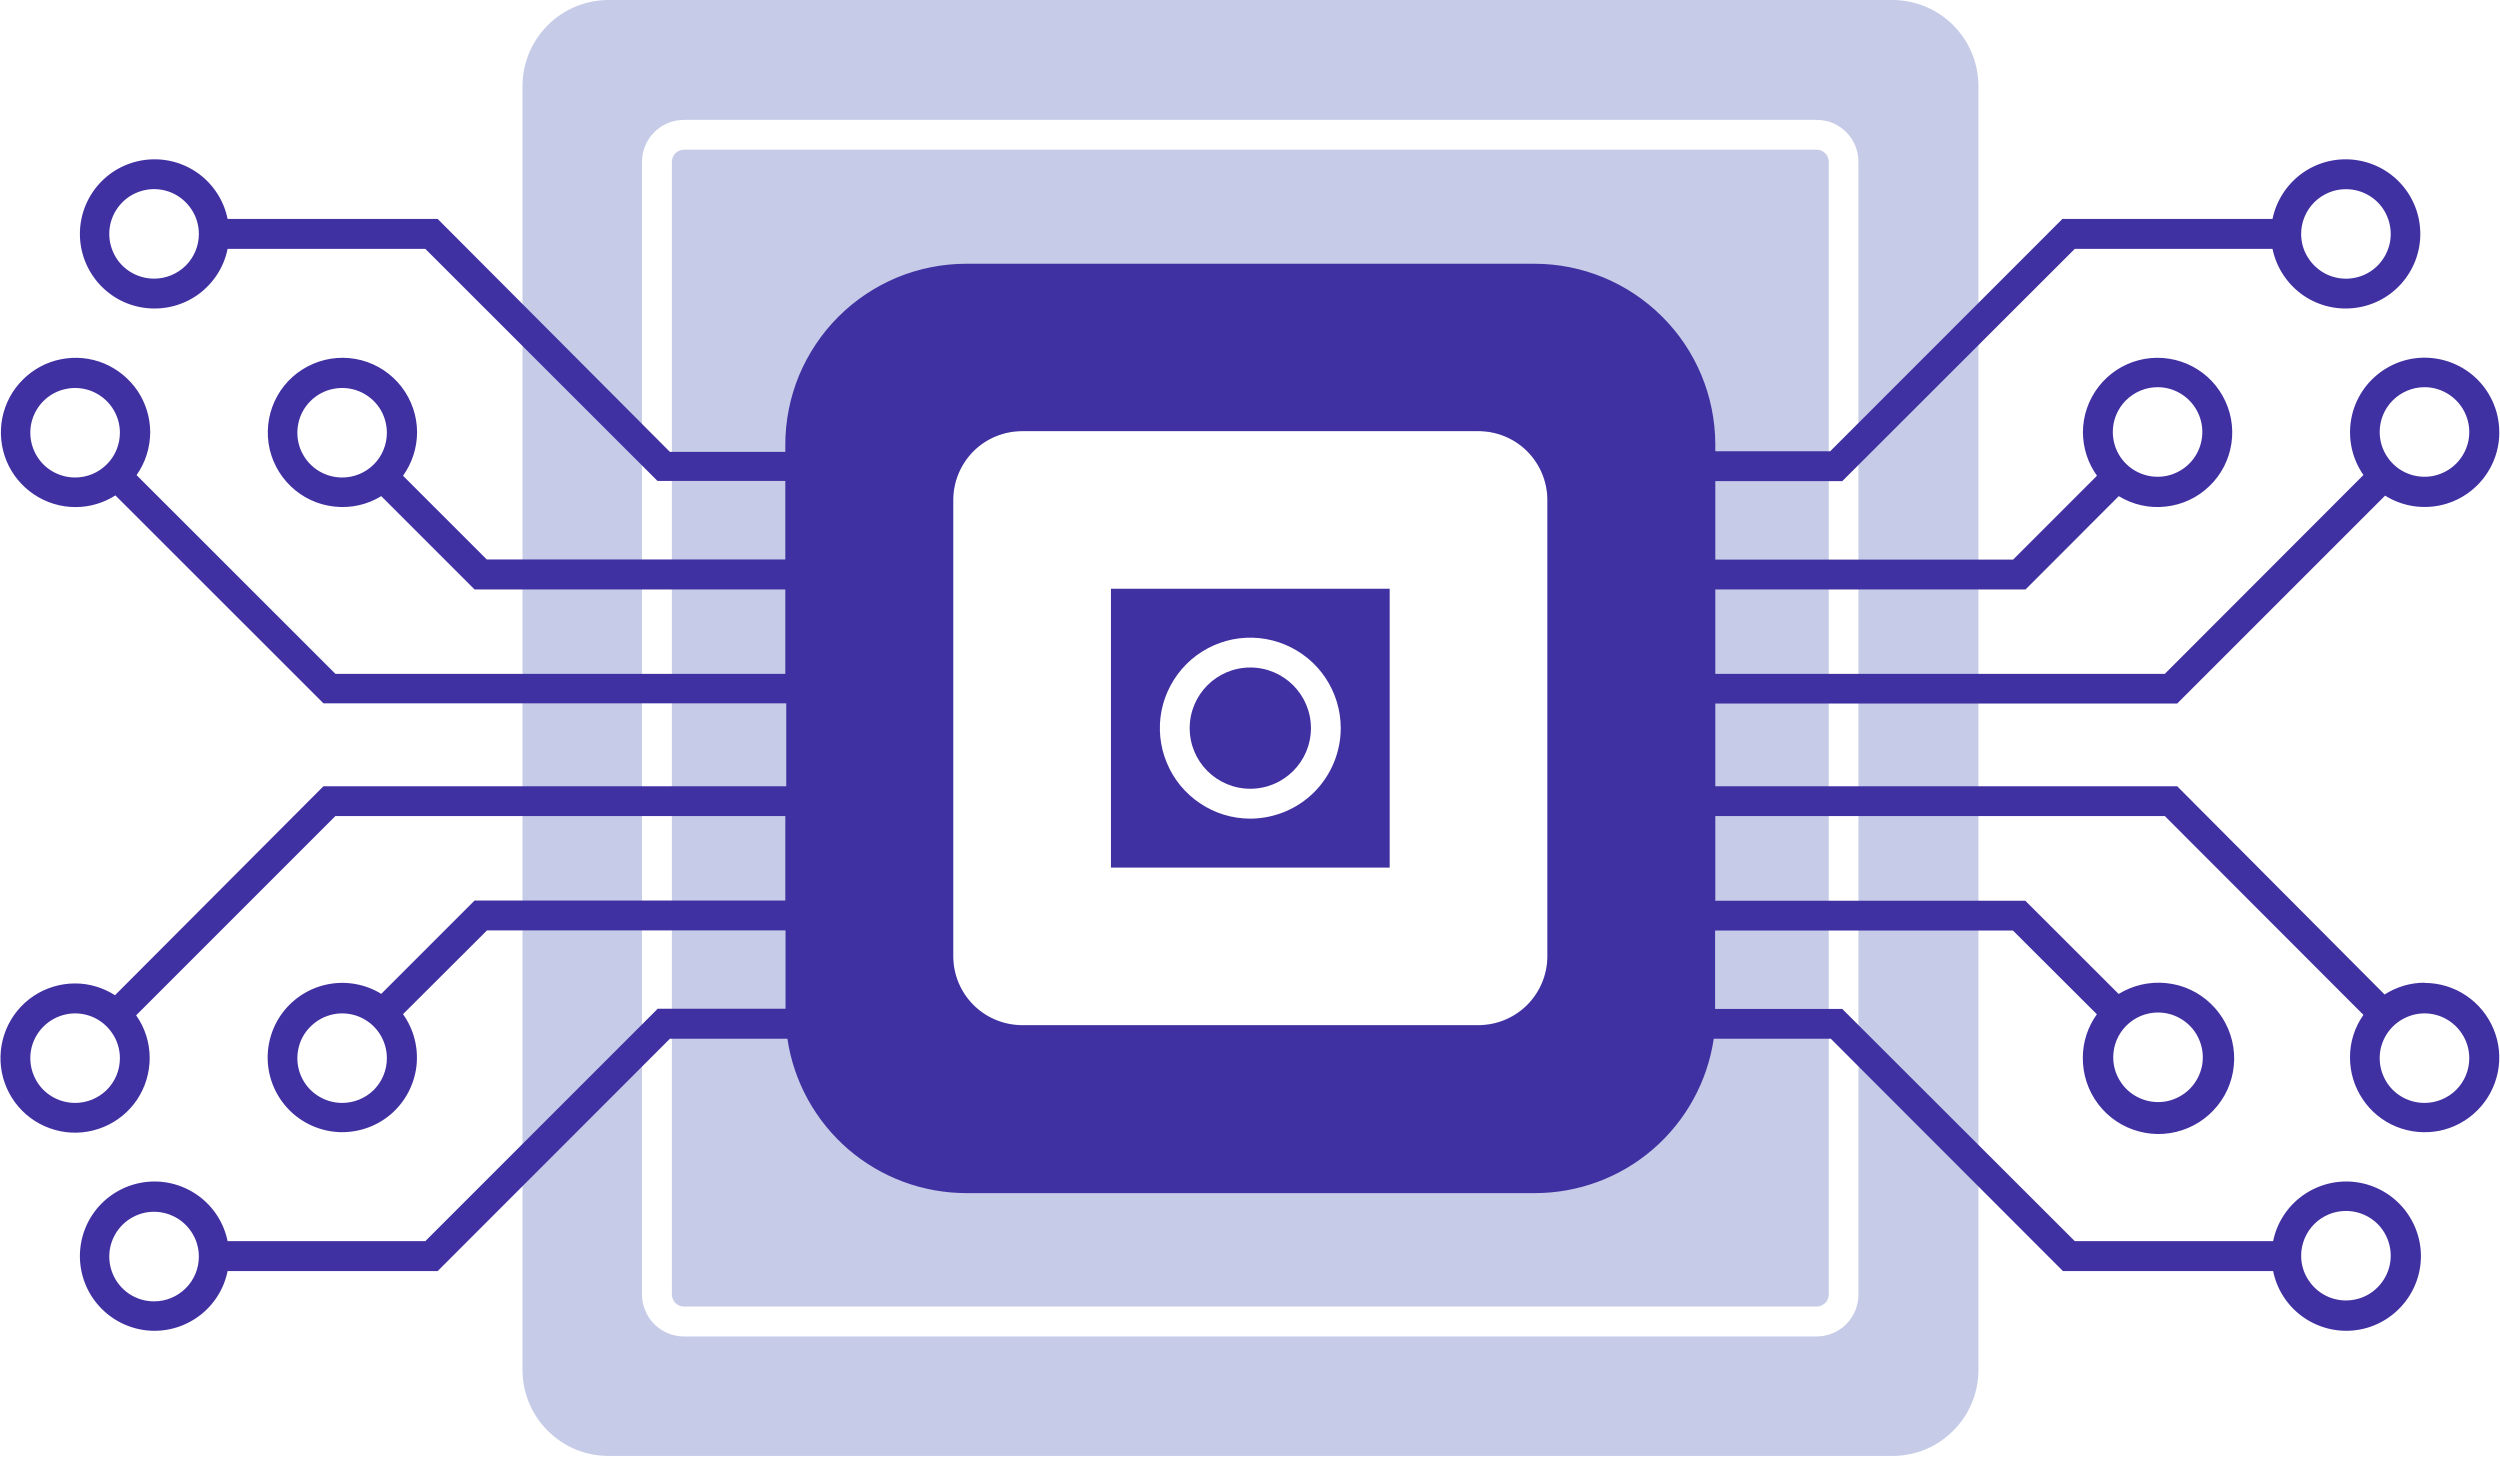 <svg width="24" height="14" viewBox="0 0 24 14" fill="none" xmlns="http://www.w3.org/2000/svg">
<g clip-path="url(#clip0_1232_5728)">
<path d="M17.44 1.437H6.566C6.551 1.437 6.536 1.44 6.522 1.446C6.508 1.452 6.495 1.46 6.484 1.471C6.473 1.482 6.465 1.495 6.459 1.509C6.453 1.523 6.45 1.538 6.45 1.553V12.427C6.45 12.442 6.453 12.457 6.459 12.471C6.465 12.486 6.473 12.498 6.484 12.509C6.495 12.52 6.508 12.528 6.522 12.534C6.536 12.54 6.551 12.543 6.566 12.543H17.44C17.471 12.543 17.5 12.53 17.522 12.509C17.543 12.487 17.556 12.458 17.556 12.427V1.553C17.556 1.523 17.544 1.493 17.522 1.471C17.5 1.449 17.471 1.437 17.44 1.437ZM14.193 9.84H9.813C9.638 9.84 9.469 9.771 9.345 9.646C9.221 9.522 9.151 9.354 9.151 9.178V4.801C9.151 4.625 9.221 4.457 9.345 4.332C9.469 4.208 9.638 4.138 9.813 4.138H14.193C14.368 4.138 14.537 4.208 14.661 4.332C14.785 4.457 14.855 4.625 14.855 4.801V9.18C14.854 9.355 14.784 9.523 14.66 9.647C14.536 9.771 14.368 9.84 14.193 9.84Z" fill="#C6CCE7"/>
<path d="M18.166 0H5.842C5.623 0 5.413 0.087 5.258 0.242C5.103 0.397 5.016 0.608 5.016 0.827V13.151C5.016 13.259 5.037 13.367 5.079 13.467C5.12 13.567 5.181 13.659 5.258 13.735C5.335 13.812 5.426 13.873 5.526 13.915C5.626 13.956 5.734 13.977 5.842 13.977H18.166C18.275 13.977 18.382 13.956 18.483 13.915C18.583 13.873 18.674 13.812 18.751 13.735C18.828 13.659 18.889 13.567 18.93 13.467C18.972 13.367 18.993 13.259 18.993 13.151V0.827C18.993 0.608 18.906 0.397 18.751 0.242C18.596 0.087 18.386 0 18.166 0ZM17.841 12.427C17.841 12.48 17.831 12.532 17.811 12.581C17.791 12.63 17.761 12.674 17.724 12.712C17.687 12.749 17.642 12.779 17.594 12.799C17.545 12.819 17.493 12.83 17.44 12.83H6.566C6.513 12.83 6.461 12.819 6.412 12.799C6.363 12.779 6.319 12.749 6.281 12.712C6.244 12.674 6.214 12.63 6.194 12.581C6.174 12.532 6.163 12.48 6.163 12.427V1.553C6.163 1.5 6.174 1.448 6.194 1.399C6.214 1.35 6.244 1.306 6.281 1.269C6.319 1.231 6.363 1.202 6.412 1.181C6.461 1.161 6.513 1.151 6.566 1.151H17.44C17.493 1.151 17.545 1.161 17.594 1.181C17.642 1.202 17.687 1.231 17.724 1.269C17.761 1.306 17.791 1.351 17.811 1.399C17.831 1.448 17.841 1.501 17.841 1.553V12.427Z" fill="#C6CCE7"/>
<path d="M23.275 9.434C23.139 9.434 23.007 9.474 22.892 9.547L20.901 7.548H16.467V6.754H20.901L22.897 4.758C23.047 4.852 23.227 4.887 23.402 4.856C23.577 4.825 23.734 4.73 23.843 4.589C23.952 4.449 24.005 4.274 23.991 4.096C23.978 3.919 23.899 3.754 23.771 3.631C23.642 3.509 23.473 3.439 23.295 3.434C23.118 3.429 22.945 3.491 22.81 3.607C22.675 3.722 22.588 3.884 22.566 4.06C22.544 4.236 22.587 4.414 22.689 4.56L20.782 6.469H16.467V5.659H19.445L20.34 4.763C20.476 4.846 20.634 4.881 20.792 4.863C20.949 4.846 21.097 4.777 21.21 4.667C21.325 4.557 21.399 4.412 21.422 4.255C21.445 4.098 21.415 3.938 21.337 3.8C21.26 3.662 21.139 3.554 20.993 3.492C20.847 3.43 20.684 3.418 20.531 3.458C20.378 3.498 20.242 3.588 20.145 3.714C20.049 3.839 19.996 3.993 19.996 4.151C19.997 4.301 20.044 4.446 20.131 4.567L19.326 5.372H16.467V4.619H17.686L19.918 2.389H21.816C21.852 2.563 21.951 2.717 22.094 2.823C22.237 2.928 22.414 2.976 22.59 2.958C22.767 2.941 22.931 2.858 23.05 2.726C23.169 2.594 23.235 2.423 23.235 2.246C23.235 2.068 23.169 1.897 23.05 1.765C22.931 1.633 22.767 1.551 22.59 1.533C22.414 1.515 22.237 1.563 22.094 1.668C21.951 1.774 21.852 1.928 21.816 2.102H19.799L17.57 4.332H16.467V4.263C16.465 3.804 16.282 3.363 15.956 3.039C15.63 2.714 15.19 2.532 14.73 2.532H9.276C9.048 2.532 8.822 2.577 8.611 2.664C8.401 2.752 8.209 2.88 8.048 3.041C7.887 3.202 7.759 3.394 7.671 3.604C7.584 3.815 7.539 4.041 7.539 4.269V4.338H6.431L4.202 2.102H2.185C2.15 1.928 2.051 1.774 1.908 1.668C1.765 1.563 1.588 1.515 1.411 1.533C1.235 1.551 1.071 1.633 0.952 1.765C0.833 1.897 0.767 2.068 0.767 2.246C0.767 2.423 0.833 2.594 0.952 2.726C1.071 2.858 1.235 2.941 1.411 2.958C1.588 2.976 1.765 2.928 1.908 2.823C2.051 2.717 2.15 2.563 2.185 2.389H4.083L6.312 4.617H7.539V5.371H4.673L3.869 4.567C3.956 4.446 4.003 4.301 4.004 4.151C4.004 3.993 3.951 3.839 3.855 3.714C3.758 3.588 3.622 3.498 3.469 3.458C3.316 3.418 3.153 3.43 3.008 3.492C2.862 3.554 2.74 3.662 2.663 3.8C2.585 3.938 2.556 4.098 2.578 4.255C2.601 4.412 2.676 4.557 2.79 4.667C2.904 4.777 3.051 4.846 3.208 4.863C3.366 4.881 3.525 4.846 3.66 4.763L4.556 5.659H7.539V6.469H3.22L1.311 4.561C1.396 4.441 1.441 4.298 1.442 4.151C1.442 4.01 1.4 3.871 1.321 3.753C1.242 3.636 1.13 3.544 0.999 3.489C0.868 3.435 0.724 3.421 0.585 3.449C0.446 3.476 0.319 3.545 0.219 3.645C0.118 3.745 0.05 3.873 0.022 4.012C-0.005 4.151 0.009 4.295 0.063 4.426C0.117 4.557 0.209 4.668 0.327 4.747C0.445 4.826 0.583 4.868 0.725 4.868C0.861 4.868 0.993 4.829 1.108 4.756L3.105 6.752H7.548V7.548H3.105L1.104 9.554C0.989 9.481 0.857 9.441 0.721 9.441C0.579 9.441 0.441 9.483 0.323 9.561C0.205 9.64 0.113 9.752 0.059 9.883C0.005 10.014 -0.009 10.158 0.018 10.297C0.046 10.436 0.114 10.564 0.214 10.664C0.314 10.764 0.442 10.832 0.581 10.86C0.72 10.888 0.864 10.873 0.995 10.819C1.126 10.765 1.238 10.673 1.317 10.555C1.395 10.437 1.437 10.299 1.437 10.157C1.437 10.01 1.392 9.867 1.307 9.747L3.22 7.834H7.539V8.645H4.556L3.66 9.541C3.509 9.448 3.328 9.415 3.153 9.448C2.979 9.481 2.823 9.577 2.715 9.719C2.608 9.86 2.557 10.037 2.572 10.213C2.587 10.39 2.668 10.555 2.798 10.677C2.928 10.797 3.098 10.866 3.275 10.869C3.453 10.871 3.625 10.808 3.759 10.691C3.892 10.573 3.977 10.411 3.998 10.235C4.018 10.058 3.972 9.88 3.869 9.736L4.675 8.932H7.541V9.684H6.314L4.083 11.915H2.185C2.15 11.742 2.051 11.587 1.908 11.482C1.765 11.377 1.588 11.328 1.411 11.346C1.235 11.364 1.071 11.447 0.952 11.578C0.833 11.71 0.767 11.881 0.767 12.059C0.767 12.236 0.833 12.408 0.952 12.539C1.071 12.671 1.235 12.754 1.411 12.772C1.588 12.79 1.765 12.741 1.908 12.636C2.051 12.531 2.15 12.376 2.185 12.202H4.202L6.431 9.972H7.559C7.62 10.384 7.828 10.761 8.143 11.033C8.459 11.305 8.862 11.454 9.279 11.454H14.733C15.15 11.454 15.553 11.305 15.868 11.033C16.184 10.761 16.391 10.384 16.452 9.972H17.576L19.804 12.202H21.822C21.857 12.376 21.956 12.531 22.099 12.636C22.242 12.741 22.419 12.79 22.596 12.772C22.773 12.754 22.936 12.671 23.055 12.539C23.174 12.408 23.241 12.236 23.241 12.059C23.241 11.881 23.174 11.71 23.055 11.578C22.936 11.447 22.773 11.364 22.596 11.346C22.419 11.328 22.242 11.377 22.099 11.482C21.956 11.587 21.857 11.742 21.822 11.915H19.918L17.686 9.686H16.465V8.933H19.324L20.13 9.737C20.042 9.859 19.995 10.005 19.995 10.154C19.994 10.316 20.046 10.473 20.144 10.601C20.241 10.729 20.379 10.821 20.535 10.862C20.69 10.904 20.855 10.892 21.004 10.829C21.152 10.767 21.276 10.656 21.355 10.516C21.434 10.376 21.464 10.213 21.44 10.053C21.416 9.894 21.34 9.747 21.224 9.636C21.108 9.524 20.958 9.454 20.797 9.438C20.637 9.421 20.476 9.458 20.339 9.542L19.443 8.647H16.467V7.834H20.782L22.689 9.743C22.604 9.863 22.559 10.006 22.56 10.153C22.56 10.295 22.602 10.433 22.681 10.551C22.759 10.669 22.871 10.761 23.002 10.815C23.133 10.869 23.277 10.883 23.416 10.856C23.555 10.828 23.683 10.76 23.783 10.659C23.883 10.559 23.951 10.432 23.979 10.293C24.007 10.154 23.993 10.01 23.938 9.879C23.884 9.748 23.792 9.636 23.674 9.557C23.557 9.478 23.418 9.436 23.276 9.436L23.275 9.434ZM23.275 3.717C23.36 3.717 23.443 3.742 23.514 3.79C23.584 3.837 23.64 3.904 23.672 3.983C23.705 4.061 23.713 4.148 23.697 4.231C23.68 4.314 23.639 4.391 23.579 4.451C23.519 4.511 23.442 4.552 23.359 4.569C23.276 4.585 23.189 4.577 23.11 4.544C23.032 4.512 22.965 4.457 22.918 4.386C22.87 4.315 22.845 4.232 22.845 4.147C22.845 4.033 22.89 3.924 22.971 3.843C23.052 3.763 23.161 3.717 23.275 3.717ZM20.713 3.717C20.798 3.717 20.881 3.742 20.952 3.79C21.022 3.837 21.077 3.904 21.11 3.983C21.142 4.061 21.151 4.148 21.134 4.231C21.118 4.314 21.077 4.391 21.017 4.451C20.957 4.511 20.88 4.552 20.797 4.569C20.713 4.585 20.627 4.577 20.548 4.544C20.47 4.512 20.403 4.457 20.355 4.386C20.308 4.315 20.283 4.232 20.283 4.147C20.283 4.09 20.294 4.034 20.316 3.982C20.338 3.929 20.37 3.882 20.41 3.842C20.451 3.802 20.499 3.77 20.551 3.749C20.604 3.727 20.66 3.717 20.717 3.717H20.713ZM22.521 1.816C22.606 1.816 22.689 1.841 22.76 1.888C22.831 1.935 22.886 2.002 22.918 2.081C22.951 2.16 22.959 2.246 22.943 2.329C22.926 2.413 22.885 2.489 22.825 2.55C22.765 2.61 22.689 2.651 22.605 2.667C22.522 2.684 22.435 2.675 22.357 2.643C22.278 2.61 22.211 2.555 22.164 2.484C22.116 2.414 22.091 2.331 22.091 2.246C22.091 2.132 22.137 2.022 22.217 1.942C22.298 1.861 22.407 1.816 22.521 1.816ZM1.479 2.675C1.394 2.675 1.311 2.65 1.24 2.603C1.169 2.556 1.114 2.489 1.082 2.41C1.049 2.332 1.041 2.245 1.057 2.162C1.074 2.078 1.115 2.002 1.175 1.942C1.235 1.881 1.312 1.841 1.395 1.824C1.478 1.807 1.565 1.816 1.643 1.848C1.722 1.881 1.789 1.936 1.836 2.007C1.884 2.077 1.909 2.161 1.909 2.246C1.909 2.36 1.864 2.469 1.783 2.55C1.702 2.63 1.593 2.675 1.479 2.675ZM3.285 4.584C3.2 4.584 3.116 4.559 3.046 4.512C2.975 4.465 2.92 4.397 2.887 4.319C2.855 4.24 2.846 4.154 2.863 4.07C2.879 3.987 2.92 3.91 2.981 3.85C3.041 3.79 3.117 3.749 3.201 3.733C3.284 3.716 3.371 3.725 3.449 3.757C3.528 3.79 3.595 3.845 3.642 3.915C3.689 3.986 3.714 4.069 3.714 4.154C3.714 4.268 3.669 4.378 3.589 4.458C3.508 4.539 3.399 4.584 3.285 4.584ZM0.721 4.584C0.636 4.584 0.553 4.559 0.482 4.512C0.411 4.465 0.356 4.397 0.324 4.319C0.291 4.24 0.283 4.154 0.299 4.07C0.316 3.987 0.357 3.91 0.417 3.85C0.477 3.79 0.554 3.749 0.637 3.733C0.72 3.716 0.807 3.725 0.885 3.757C0.964 3.79 1.031 3.845 1.078 3.915C1.126 3.986 1.151 4.069 1.151 4.154C1.151 4.268 1.106 4.378 1.025 4.458C0.944 4.539 0.835 4.584 0.721 4.584ZM0.721 10.588C0.636 10.588 0.553 10.563 0.482 10.516C0.411 10.469 0.356 10.402 0.324 10.323C0.291 10.245 0.283 10.158 0.299 10.075C0.316 9.991 0.357 9.915 0.417 9.855C0.477 9.795 0.554 9.754 0.637 9.737C0.72 9.72 0.807 9.729 0.885 9.761C0.964 9.794 1.031 9.849 1.078 9.92C1.126 9.99 1.151 10.074 1.151 10.159C1.151 10.273 1.106 10.382 1.025 10.463C0.944 10.543 0.835 10.588 0.721 10.588ZM3.285 10.588C3.2 10.588 3.116 10.563 3.046 10.516C2.975 10.469 2.92 10.402 2.887 10.323C2.855 10.245 2.846 10.158 2.863 10.075C2.879 9.991 2.92 9.915 2.981 9.855C3.041 9.795 3.117 9.754 3.201 9.737C3.284 9.72 3.371 9.729 3.449 9.761C3.528 9.794 3.595 9.849 3.642 9.92C3.689 9.99 3.714 10.074 3.714 10.159C3.714 10.273 3.669 10.382 3.589 10.463C3.508 10.543 3.399 10.588 3.285 10.588ZM1.479 12.493C1.394 12.493 1.311 12.468 1.24 12.421C1.169 12.373 1.114 12.306 1.082 12.228C1.049 12.149 1.041 12.063 1.057 11.979C1.074 11.896 1.115 11.819 1.175 11.759C1.235 11.699 1.312 11.658 1.395 11.641C1.478 11.625 1.565 11.633 1.643 11.666C1.722 11.698 1.789 11.754 1.836 11.824C1.884 11.895 1.909 11.978 1.909 12.063C1.909 12.177 1.864 12.287 1.783 12.367C1.702 12.448 1.593 12.493 1.479 12.493ZM14.855 9.18C14.855 9.355 14.785 9.524 14.661 9.648C14.537 9.772 14.368 9.842 14.193 9.842H9.813C9.638 9.842 9.469 9.772 9.345 9.648C9.221 9.524 9.151 9.355 9.151 9.18V4.801C9.151 4.625 9.221 4.457 9.345 4.332C9.469 4.208 9.638 4.139 9.813 4.139H14.193C14.368 4.139 14.537 4.208 14.661 4.332C14.785 4.457 14.855 4.625 14.855 4.801V9.18ZM22.521 11.625C22.606 11.625 22.689 11.65 22.76 11.697C22.831 11.744 22.886 11.811 22.918 11.89C22.951 11.969 22.959 12.055 22.943 12.138C22.926 12.222 22.885 12.298 22.825 12.358C22.765 12.419 22.689 12.46 22.605 12.476C22.522 12.493 22.435 12.484 22.357 12.452C22.278 12.419 22.211 12.364 22.164 12.293C22.116 12.223 22.091 12.139 22.091 12.055C22.091 11.941 22.137 11.831 22.217 11.751C22.298 11.67 22.407 11.625 22.521 11.625ZM20.717 9.72C20.802 9.72 20.885 9.745 20.956 9.793C21.027 9.84 21.082 9.907 21.114 9.986C21.147 10.064 21.155 10.15 21.139 10.234C21.122 10.317 21.081 10.394 21.021 10.454C20.961 10.514 20.884 10.555 20.801 10.572C20.718 10.588 20.631 10.58 20.553 10.547C20.474 10.515 20.407 10.46 20.36 10.389C20.312 10.318 20.287 10.235 20.287 10.15C20.287 10.036 20.332 9.927 20.413 9.846C20.494 9.765 20.603 9.72 20.717 9.72ZM23.275 10.588C23.19 10.588 23.107 10.563 23.036 10.516C22.965 10.469 22.91 10.402 22.878 10.323C22.845 10.245 22.837 10.158 22.853 10.075C22.87 9.991 22.911 9.915 22.971 9.855C23.031 9.795 23.108 9.754 23.191 9.737C23.274 9.72 23.361 9.729 23.439 9.761C23.518 9.794 23.585 9.849 23.632 9.92C23.68 9.99 23.705 10.074 23.705 10.159C23.705 10.273 23.66 10.382 23.579 10.463C23.498 10.543 23.389 10.588 23.275 10.588Z" fill="#4031A2"/>
<path d="M12.003 7.572C12.324 7.572 12.585 7.312 12.585 6.99C12.585 6.669 12.324 6.408 12.003 6.408C11.681 6.408 11.421 6.669 11.421 6.99C11.421 7.312 11.681 7.572 12.003 7.572Z" fill="#4031A2"/>
<path d="M10.665 5.652V8.329H13.341V5.652H10.665ZM12.003 7.859C11.831 7.859 11.663 7.808 11.521 7.712C11.378 7.617 11.266 7.481 11.201 7.322C11.135 7.164 11.118 6.989 11.151 6.821C11.185 6.652 11.268 6.498 11.389 6.376C11.51 6.255 11.665 6.172 11.834 6.138C12.002 6.105 12.177 6.122 12.335 6.188C12.494 6.254 12.63 6.365 12.725 6.508C12.82 6.651 12.871 6.818 12.871 6.99C12.871 7.22 12.779 7.441 12.617 7.604C12.454 7.767 12.233 7.858 12.003 7.859Z" fill="#4031A2"/>
</g>
<defs>
<clipPath id="clip0_1232_5728">
<rect width="24" height="13.98" fill="white"/>
</clipPath>
</defs>
</svg>
